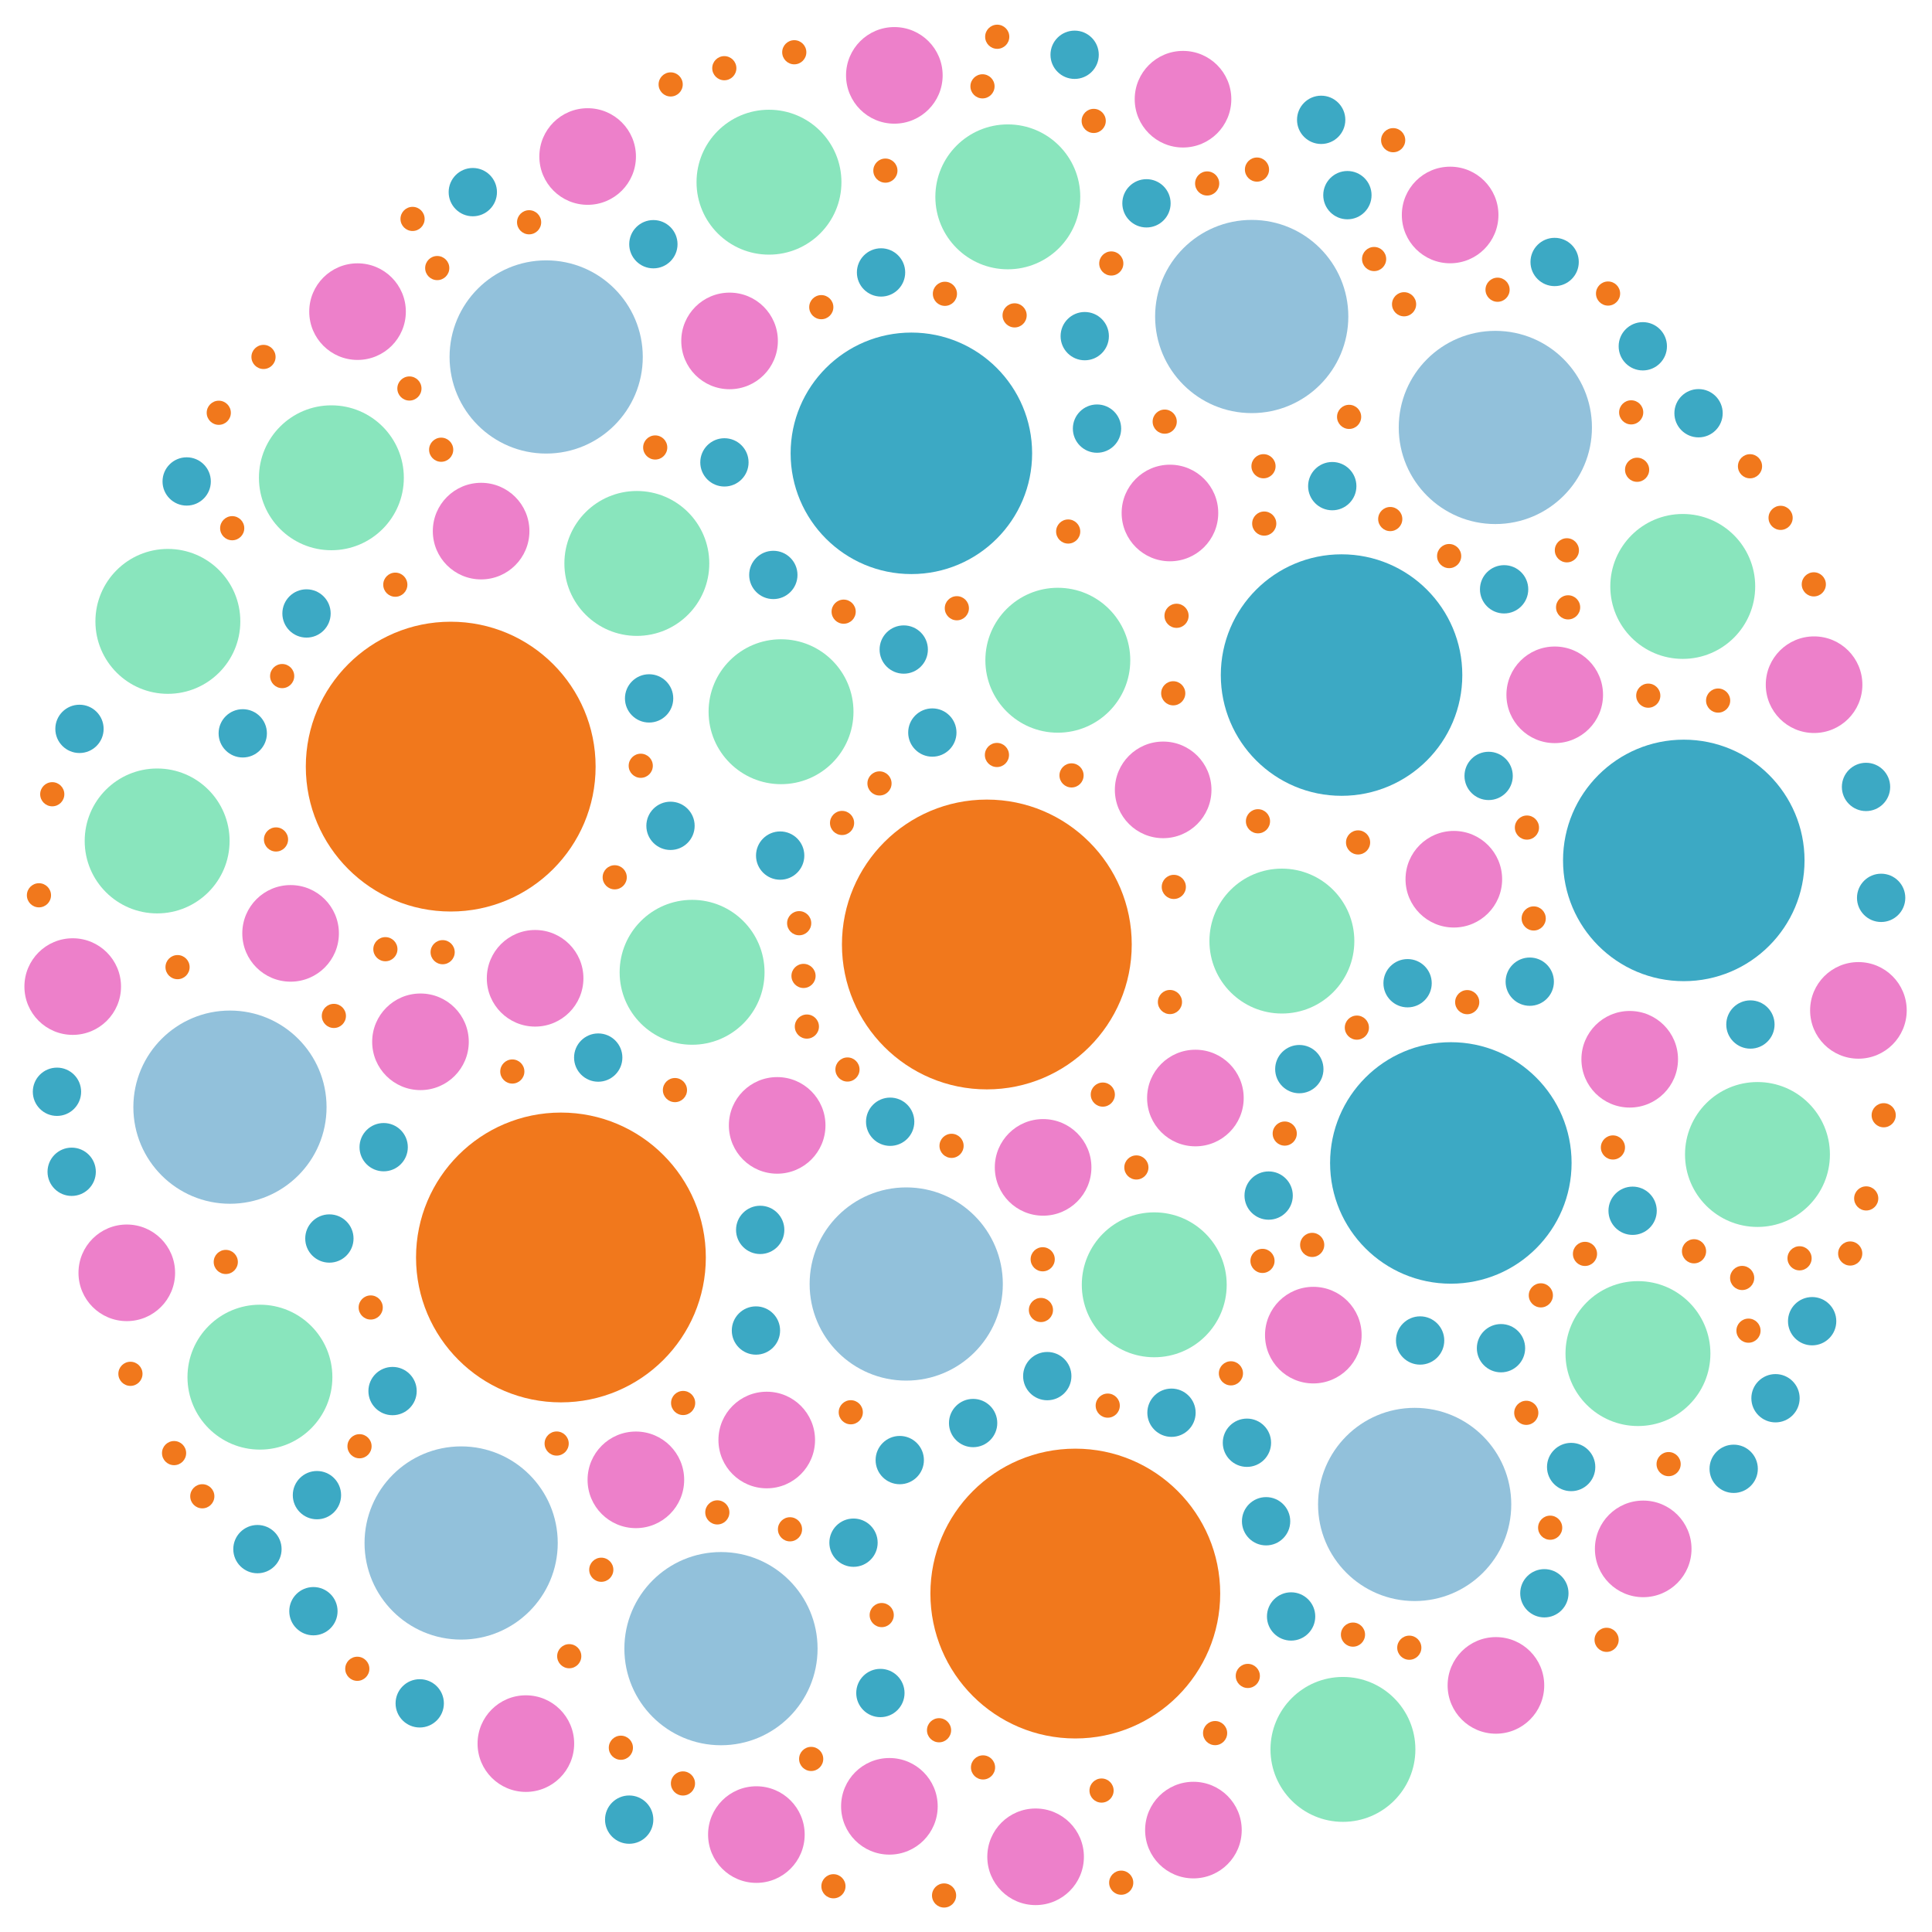 <?xml version="1.0" encoding="utf-8" ?>
<svg version="1.2" width="80mm" height="80mm" viewBox="0 0 80 80" xmlns="http://www.w3.org/2000/svg" xmlns:xlink="http://www.w3.org/1999/xlink">
    <defs />
    <g id="items" />
    <circle cx="40.863" cy="39.109" fill="#f1781c" fill-opacity="1" r="6" />
    <circle cx="23.227" cy="52.069" fill="#f1781c" fill-opacity="1" r="6" />
    <circle cx="44.526" cy="65.986" fill="#f1781c" fill-opacity="1" r="6" />
    <circle cx="18.663" cy="31.744" fill="#f1781c" fill-opacity="1" r="6" />
    <circle cx="60.076" cy="48.155" fill="#3ca9c4" fill-opacity="1" r="5" />
    <circle cx="37.738" cy="18.771" fill="#3ca9c4" fill-opacity="1" r="5" />
    <circle cx="55.551" cy="27.953" fill="#3ca9c4" fill-opacity="1" r="5" />
    <circle cx="69.722" cy="35.628" fill="#3ca9c4" fill-opacity="1" r="5" />
    <circle cx="51.831" cy="13.106" fill="#92c1db" fill-opacity="1" r="4" />
    <circle cx="22.616" cy="14.781" fill="#92c1db" fill-opacity="1" r="4" />
    <circle cx="29.854" cy="68.267" fill="#92c1db" fill-opacity="1" r="4" />
    <circle cx="58.578" cy="62.296" fill="#92c1db" fill-opacity="1" r="4" />
    <circle cx="9.522" cy="45.845" fill="#92c1db" fill-opacity="1" r="4" />
    <circle cx="37.525" cy="53.168" fill="#92c1db" fill-opacity="1" r="4" />
    <circle cx="61.919" cy="17.7" fill="#92c1db" fill-opacity="1" r="4" />
    <circle cx="19.095" cy="63.892" fill="#92c1db" fill-opacity="1" r="4" />
    <circle cx="47.795" cy="53.201" fill="#89e5bd" fill-opacity="1" r="3" />
    <circle cx="41.731" cy="8.151" fill="#89e5bd" fill-opacity="1" r="3" />
    <circle cx="32.341" cy="29.471" fill="#89e5bd" fill-opacity="1" r="3" />
    <circle cx="31.842" cy="7.544" fill="#89e5bd" fill-opacity="1" r="3" />
    <circle cx="72.773" cy="47.805" fill="#89e5bd" fill-opacity="1" r="3" />
    <circle cx="67.824" cy="56.049" fill="#89e5bd" fill-opacity="1" r="3" />
    <circle cx="10.763" cy="57.025" fill="#89e5bd" fill-opacity="1" r="3" />
    <circle cx="28.658" cy="40.261" fill="#89e5bd" fill-opacity="1" r="3" />
    <circle cx="13.722" cy="19.784" fill="#89e5bd" fill-opacity="1" r="3" />
    <circle cx="6.507" cy="34.822" fill="#89e5bd" fill-opacity="1" r="3" />
    <circle cx="53.08" cy="38.968" fill="#89e5bd" fill-opacity="1" r="3" />
    <circle cx="69.679" cy="24.283" fill="#89e5bd" fill-opacity="1" r="3" />
    <circle cx="43.802" cy="27.339" fill="#89e5bd" fill-opacity="1" r="3" />
    <circle cx="6.951" cy="25.73" fill="#89e5bd" fill-opacity="1" r="3" />
    <circle cx="55.608" cy="72.439" fill="#89e5bd" fill-opacity="1" r="3" />
    <circle cx="26.37" cy="23.331" fill="#89e5bd" fill-opacity="1" r="3" />
    <circle cx="36.828" cy="74.796" fill="#ed80ca" fill-opacity="1" r="2" />
    <circle cx="17.411" cy="43.139" fill="#ed80ca" fill-opacity="1" r="2" />
    <circle cx="31.749" cy="59.628" fill="#ed80ca" fill-opacity="1" r="2" />
    <circle cx="48.445" cy="21.242" fill="#ed80ca" fill-opacity="1" r="2" />
    <circle cx="49.499" cy="45.467" fill="#ed80ca" fill-opacity="1" r="2" />
    <circle cx="60.2" cy="36.407" fill="#ed80ca" fill-opacity="1" r="2" />
    <circle cx="32.181" cy="46.6" fill="#ed80ca" fill-opacity="1" r="2" />
    <circle cx="48.986" cy="4.108" fill="#ed80ca" fill-opacity="1" r="2" />
    <circle cx="68.042" cy="64.136" fill="#ed80ca" fill-opacity="1" r="2" />
    <circle cx="60.047" cy="8.902" fill="#ed80ca" fill-opacity="1" r="2" />
    <circle cx="21.775" cy="72.199" fill="#ed80ca" fill-opacity="1" r="2" />
    <circle cx="54.382" cy="55.285" fill="#ed80ca" fill-opacity="1" r="2" />
    <circle cx="42.882" cy="76.886" fill="#ed80ca" fill-opacity="1" r="2" />
    <circle cx="49.417" cy="75.78" fill="#ed80ca" fill-opacity="1" r="2" />
    <circle cx="24.333" cy="6.481" fill="#ed80ca" fill-opacity="1" r="2" />
    <circle cx="76.953" cy="41.838" fill="#ed80ca" fill-opacity="1" r="2" />
    <circle cx="64.378" cy="28.771" fill="#ed80ca" fill-opacity="1" r="2" />
    <circle cx="48.164" cy="32.707" fill="#ed80ca" fill-opacity="1" r="2" />
    <circle cx="30.21" cy="14.117" fill="#ed80ca" fill-opacity="1" r="2" />
    <circle cx="26.33" cy="61.277" fill="#ed80ca" fill-opacity="1" r="2" />
    <circle cx="3.011" cy="40.852" fill="#ed80ca" fill-opacity="1" r="2" />
    <circle cx="61.943" cy="69.789" fill="#ed80ca" fill-opacity="1" r="2" />
    <circle cx="5.25" cy="52.705" fill="#ed80ca" fill-opacity="1" r="2" />
    <circle cx="19.922" cy="21.992" fill="#ed80ca" fill-opacity="1" r="2" />
    <circle cx="12.033" cy="38.649" fill="#ed80ca" fill-opacity="1" r="2" />
    <circle cx="14.805" cy="12.904" fill="#ed80ca" fill-opacity="1" r="2" />
    <circle cx="67.483" cy="43.862" fill="#ed80ca" fill-opacity="1" r="2" />
    <circle cx="75.117" cy="28.352" fill="#ed80ca" fill-opacity="1" r="2" />
    <circle cx="43.193" cy="48.339" fill="#ed80ca" fill-opacity="1" r="2" />
    <circle cx="37.033" cy="3.121" fill="#ed80ca" fill-opacity="1" r="2" />
    <circle cx="22.158" cy="40.509" fill="#ed80ca" fill-opacity="1" r="2" />
    <circle cx="31.32" cy="75.966" fill="#ed80ca" fill-opacity="1" r="2" />
    <circle cx="35.342" cy="63.879" fill="#3ca9c4" fill-opacity="1" r="1" />
    <circle cx="27.764" cy="34.196" fill="#3ca9c4" fill-opacity="1" r="1" />
    <circle cx="10.66" cy="64.146" fill="#3ca9c4" fill-opacity="1" r="1" />
    <circle cx="44.917" cy="13.919" fill="#3ca9c4" fill-opacity="1" r="1" />
    <circle cx="51.633" cy="59.741" fill="#3ca9c4" fill-opacity="1" r="1" />
    <circle cx="54.707" cy="4.962" fill="#3ca9c4" fill-opacity="1" r="1" />
    <circle cx="70.333" cy="17.111" fill="#3ca9c4" fill-opacity="1" r="1" />
    <circle cx="75.037" cy="54.708" fill="#3ca9c4" fill-opacity="1" r="1" />
    <circle cx="55.166" cy="20.13" fill="#3ca9c4" fill-opacity="1" r="1" />
    <circle cx="13.639" cy="51.284" fill="#3ca9c4" fill-opacity="1" r="1" />
    <circle cx="63.344" cy="40.649" fill="#3ca9c4" fill-opacity="1" r="1" />
    <circle cx="37.257" cy="60.459" fill="#3ca9c4" fill-opacity="1" r="1" />
    <circle cx="38.606" cy="30.333" fill="#3ca9c4" fill-opacity="1" r="1" />
    <circle cx="32.305" cy="35.428" fill="#3ca9c4" fill-opacity="1" r="1" />
    <circle cx="62.153" cy="55.826" fill="#3ca9c4" fill-opacity="1" r="1" />
    <circle cx="26.053" cy="75.347" fill="#3ca9c4" fill-opacity="1" r="1" />
    <circle cx="43.365" cy="56.982" fill="#3ca9c4" fill-opacity="1" r="1" />
    <circle cx="53.462" cy="66.934" fill="#3ca9c4" fill-opacity="1" r="1" />
    <circle cx="36.482" cy="11.281" fill="#3ca9c4" fill-opacity="1" r="1" />
    <circle cx="36.455" cy="70.104" fill="#3ca9c4" fill-opacity="1" r="1" />
    <circle cx="37.422" cy="26.896" fill="#3ca9c4" fill-opacity="1" r="1" />
    <circle cx="52.532" cy="49.506" fill="#3ca9c4" fill-opacity="1" r="1" />
    <circle cx="44.498" cy="2.268" fill="#3ca9c4" fill-opacity="1" r="1" />
    <circle cx="67.603" cy="50.135" fill="#3ca9c4" fill-opacity="1" r="1" />
    <circle cx="29.997" cy="19.146" fill="#3ca9c4" fill-opacity="1" r="1" />
    <circle cx="62.282" cy="24.402" fill="#3ca9c4" fill-opacity="1" r="1" />
    <circle cx="19.578" cy="7.956" fill="#3ca9c4" fill-opacity="1" r="1" />
    <circle cx="16.255" cy="57.601" fill="#3ca9c4" fill-opacity="1" r="1" />
    <circle cx="45.425" cy="17.748" fill="#3ca9c4" fill-opacity="1" r="1" />
    <circle cx="12.692" cy="25.402" fill="#3ca9c4" fill-opacity="1" r="1" />
    <circle cx="77.894" cy="37.178" fill="#3ca9c4" fill-opacity="1" r="1" />
    <circle cx="64.374" cy="10.848" fill="#3ca9c4" fill-opacity="1" r="1" />
    <circle cx="10.052" cy="30.366" fill="#3ca9c4" fill-opacity="1" r="1" />
    <circle cx="32.022" cy="23.807" fill="#3ca9c4" fill-opacity="1" r="1" />
    <circle cx="58.285" cy="40.713" fill="#3ca9c4" fill-opacity="1" r="1" />
    <circle cx="71.788" cy="60.82" fill="#3ca9c4" fill-opacity="1" r="1" />
    <circle cx="15.887" cy="47.502" fill="#3ca9c4" fill-opacity="1" r="1" />
    <circle cx="26.878" cy="28.919" fill="#3ca9c4" fill-opacity="1" r="1" />
    <circle cx="77.268" cy="32.585" fill="#3ca9c4" fill-opacity="1" r="1" />
    <circle cx="7.73" cy="19.936" fill="#3ca9c4" fill-opacity="1" r="1" />
    <circle cx="2.968" cy="48.521" fill="#3ca9c4" fill-opacity="1" r="1" />
    <circle cx="47.473" cy="8.419" fill="#3ca9c4" fill-opacity="1" r="1" />
    <circle cx="31.302" cy="55.094" fill="#3ca9c4" fill-opacity="1" r="1" />
    <circle cx="36.86" cy="46.449" fill="#3ca9c4" fill-opacity="1" r="1" />
    <circle cx="65.058" cy="60.746" fill="#3ca9c4" fill-opacity="1" r="1" />
    <circle cx="68.025" cy="14.339" fill="#3ca9c4" fill-opacity="1" r="1" />
    <circle cx="73.52" cy="57.898" fill="#3ca9c4" fill-opacity="1" r="1" />
    <circle cx="17.38" cy="70.532" fill="#3ca9c4" fill-opacity="1" r="1" />
    <circle cx="27.055" cy="10.112" fill="#3ca9c4" fill-opacity="1" r="1" />
    <circle cx="3.291" cy="30.181" fill="#3ca9c4" fill-opacity="1" r="1" />
    <circle cx="63.949" cy="65.974" fill="#3ca9c4" fill-opacity="1" r="1" />
    <circle cx="61.641" cy="32.129" fill="#3ca9c4" fill-opacity="1" r="1" />
    <circle cx="12.978" cy="66.716" fill="#3ca9c4" fill-opacity="1" r="1" />
    <circle cx="58.804" cy="55.507" fill="#3ca9c4" fill-opacity="1" r="1" />
    <circle cx="53.802" cy="44.27" fill="#3ca9c4" fill-opacity="1" r="1" />
    <circle cx="72.481" cy="42.423" fill="#3ca9c4" fill-opacity="1" r="1" />
    <circle cx="31.478" cy="50.927" fill="#3ca9c4" fill-opacity="1" r="1" />
    <circle cx="48.509" cy="58.498" fill="#3ca9c4" fill-opacity="1" r="1" />
    <circle cx="2.359" cy="45.208" fill="#3ca9c4" fill-opacity="1" r="1" />
    <circle cx="55.793" cy="8.081" fill="#3ca9c4" fill-opacity="1" r="1" />
    <circle cx="52.426" cy="62.992" fill="#3ca9c4" fill-opacity="1" r="1" />
    <circle cx="13.124" cy="61.911" fill="#3ca9c4" fill-opacity="1" r="1" />
    <circle cx="40.295" cy="58.925" fill="#3ca9c4" fill-opacity="1" r="1" />
    <circle cx="24.771" cy="43.792" fill="#3ca9c4" fill-opacity="1" r="1" />
    <circle cx="58.14" cy="12.599" fill="#f1781c" fill-opacity="1" r="0.5" />
    <circle cx="72.139" cy="52.918" fill="#f1781c" fill-opacity="1" r="0.5" />
    <circle cx="15.35" cy="54.14" fill="#f1781c" fill-opacity="1" r="0.5" />
    <circle cx="41.293" cy="1.522" fill="#f1781c" fill-opacity="1" r="0.5" />
    <circle cx="23.571" cy="68.58" fill="#f1781c" fill-opacity="1" r="0.5" />
    <circle cx="44.231" cy="22.009" fill="#f1781c" fill-opacity="1" r="0.5" />
    <circle cx="7.352" cy="40.047" fill="#f1781c" fill-opacity="1" r="0.5" />
    <circle cx="48.718" cy="25.499" fill="#f1781c" fill-opacity="1" r="0.5" />
    <circle cx="67.789" cy="19.452" fill="#f1781c" fill-opacity="1" r="0.5" />
    <circle cx="33.411" cy="42.508" fill="#f1781c" fill-opacity="1" r="0.5" />
    <circle cx="50.315" cy="71.764" fill="#f1781c" fill-opacity="1" r="0.5" />
    <circle cx="52.049" cy="7.022" fill="#f1781c" fill-opacity="1" r="0.5" />
    <circle cx="27.948" cy="45.138" fill="#f1781c" fill-opacity="1" r="0.5" />
    <circle cx="36.51" cy="66.877" fill="#f1781c" fill-opacity="1" r="0.5" />
    <circle cx="27.771" cy="3.496" fill="#f1781c" fill-opacity="1" r="0.5" />
    <circle cx="40.705" cy="73.185" fill="#f1781c" fill-opacity="1" r="0.5" />
    <circle cx="9.349" cy="52.255" fill="#f1781c" fill-opacity="1" r="0.5" />
    <circle cx="52.319" cy="19.306" fill="#f1781c" fill-opacity="1" r="0.5" />
    <circle cx="25.454" cy="36.327" fill="#f1781c" fill-opacity="1" r="0.5" />
    <circle cx="10.911" cy="14.78" fill="#f1781c" fill-opacity="1" r="0.5" />
    <circle cx="56.235" cy="34.883" fill="#f1781c" fill-opacity="1" r="0.5" />
    <circle cx="72.464" cy="19.307" fill="#f1781c" fill-opacity="1" r="0.5" />
    <circle cx="48.445" cy="41.492" fill="#f1781c" fill-opacity="1" r="0.5" />
    <circle cx="76.613" cy="51.905" fill="#f1781c" fill-opacity="1" r="0.5" />
    <circle cx="78" cy="46.18" fill="#f1781c" fill-opacity="1" r="0.5" />
    <circle cx="45.613" cy="74.143" fill="#f1781c" fill-opacity="1" r="0.5" />
    <circle cx="46.016" cy="10.91" fill="#f1781c" fill-opacity="1" r="0.5" />
    <circle cx="17.083" cy="9.065" fill="#f1781c" fill-opacity="1" r="0.5" />
    <circle cx="48.605" cy="36.725" fill="#f1781c" fill-opacity="1" r="0.5" />
    <circle cx="8.377" cy="61.958" fill="#f1781c" fill-opacity="1" r="0.5" />
    <circle cx="52.09" cy="34.007" fill="#f1781c" fill-opacity="1" r="0.5" />
    <circle cx="15.958" cy="39.304" fill="#f1781c" fill-opacity="1" r="0.5" />
    <circle cx="36.418" cy="32.44" fill="#f1781c" fill-opacity="1" r="0.5" />
    <circle cx="42.013" cy="13.059" fill="#f1781c" fill-opacity="1" r="0.5" />
    <circle cx="16.369" cy="24.211" fill="#f1781c" fill-opacity="1" r="0.5" />
    <circle cx="48.581" cy="28.708" fill="#f1781c" fill-opacity="1" r="0.5" />
    <circle cx="32.889" cy="2.164" fill="#f1781c" fill-opacity="1" r="0.5" />
    <circle cx="34.934" cy="25.328" fill="#f1781c" fill-opacity="1" r="0.5" />
    <circle cx="36.662" cy="7.065" fill="#f1781c" fill-opacity="1" r="0.5" />
    <circle cx="64.881" cy="22.787" fill="#f1781c" fill-opacity="1" r="0.5" />
    <circle cx="34.008" cy="12.719" fill="#f1781c" fill-opacity="1" r="0.5" />
    <circle cx="75.106" cy="24.197" fill="#f1781c" fill-opacity="1" r="0.5" />
    <circle cx="51.669" cy="69.397" fill="#f1781c" fill-opacity="1" r="0.5" />
    <circle cx="5.401" cy="56.887" fill="#f1781c" fill-opacity="1" r="0.5" />
    <circle cx="9.059" cy="17.092" fill="#f1781c" fill-opacity="1" r="0.5" />
    <circle cx="58.356" cy="68.228" fill="#f1781c" fill-opacity="1" r="0.5" />
    <circle cx="21.214" cy="44.369" fill="#f1781c" fill-opacity="1" r="0.5" />
    <circle cx="39.092" cy="78.488" fill="#f1781c" fill-opacity="1" r="0.5" />
    <circle cx="1.613" cy="37.072" fill="#f1781c" fill-opacity="1" r="0.5" />
    <circle cx="55.864" cy="17.262" fill="#f1781c" fill-opacity="1" r="0.5" />
    <circle cx="14.795" cy="69.101" fill="#f1781c" fill-opacity="1" r="0.5" />
    <circle cx="52.349" cy="21.68" fill="#f1781c" fill-opacity="1" r="0.5" />
    <circle cx="24.898" cy="65" fill="#f1781c" fill-opacity="1" r="0.5" />
    <circle cx="11.429" cy="34.76" fill="#f1781c" fill-opacity="1" r="0.5" />
    <circle cx="63.2" cy="58.502" fill="#f1781c" fill-opacity="1" r="0.5" />
    <circle cx="27.131" cy="18.529" fill="#f1781c" fill-opacity="1" r="0.5" />
    <circle cx="25.709" cy="72.37" fill="#f1781c" fill-opacity="1" r="0.5" />
    <circle cx="71.144" cy="29.009" fill="#f1781c" fill-opacity="1" r="0.5" />
    <circle cx="66.526" cy="67.902" fill="#f1781c" fill-opacity="1" r="0.5" />
    <circle cx="50.97" cy="56.867" fill="#f1781c" fill-opacity="1" r="0.5" />
    <circle cx="38.884" cy="71.646" fill="#f1781c" fill-opacity="1" r="0.5" />
    <circle cx="68.251" cy="28.806" fill="#f1781c" fill-opacity="1" r="0.5" />
    <circle cx="16.953" cy="16.087" fill="#f1781c" fill-opacity="1" r="0.5" />
    <circle cx="34.868" cy="34.077" fill="#f1781c" fill-opacity="1" r="0.5" />
    <circle cx="11.684" cy="27.995" fill="#f1781c" fill-opacity="1" r="0.5" />
    <circle cx="33.589" cy="72.834" fill="#f1781c" fill-opacity="1" r="0.5" />
    <circle cx="33.092" cy="38.228" fill="#f1781c" fill-opacity="1" r="0.5" />
    <circle cx="47.055" cy="48.342" fill="#f1781c" fill-opacity="1" r="0.5" />
    <circle cx="70.146" cy="51.813" fill="#f1781c" fill-opacity="1" r="0.5" />
    <circle cx="39.402" cy="47.447" fill="#f1781c" fill-opacity="1" r="0.5" />
    <circle cx="28.287" cy="58.095" fill="#f1781c" fill-opacity="1" r="0.5" />
    <circle cx="45.665" cy="45.325" fill="#f1781c" fill-opacity="1" r="0.5" />
    <circle cx="44.37" cy="32.108" fill="#f1781c" fill-opacity="1" r="0.5" />
    <circle cx="26.532" cy="31.709" fill="#f1781c" fill-opacity="1" r="0.5" />
    <circle cx="56.185" cy="42.552" fill="#f1781c" fill-opacity="1" r="0.5" />
    <circle cx="29.992" cy="2.824" fill="#f1781c" fill-opacity="1" r="0.5" />
    <circle cx="45.288" cy="5.007" fill="#f1781c" fill-opacity="1" r="0.5" />
    <circle cx="18.329" cy="39.428" fill="#f1781c" fill-opacity="1" r="0.5" />
    <circle cx="18.105" cy="11.1" fill="#f1781c" fill-opacity="1" r="0.5" />
    <circle cx="57.567" cy="21.493" fill="#f1781c" fill-opacity="1" r="0.5" />
    <circle cx="13.825" cy="42.067" fill="#f1781c" fill-opacity="1" r="0.5" />
    <circle cx="56.024" cy="67.686" fill="#f1781c" fill-opacity="1" r="0.5" />
    <circle cx="39.127" cy="12.166" fill="#f1781c" fill-opacity="1" r="0.5" />
    <circle cx="34.511" cy="78.106" fill="#f1781c" fill-opacity="1" r="0.5" />
    <circle cx="41.281" cy="31.262" fill="#f1781c" fill-opacity="1" r="0.5" />
    <circle cx="18.268" cy="18.622" fill="#f1781c" fill-opacity="1" r="0.5" />
    <circle cx="73.731" cy="21.443" fill="#f1781c" fill-opacity="1" r="0.5" />
    <circle cx="35.229" cy="58.479" fill="#f1781c" fill-opacity="1" r="0.5" />
    <circle cx="43.176" cy="52.144" fill="#f1781c" fill-opacity="1" r="0.5" />
    <circle cx="64.932" cy="25.149" fill="#f1781c" fill-opacity="1" r="0.5" />
    <circle cx="45.869" cy="58.204" fill="#f1781c" fill-opacity="1" r="0.5" />
    <circle cx="28.28" cy="73.849" fill="#f1781c" fill-opacity="1" r="0.5" />
    <circle cx="35.092" cy="44.286" fill="#f1781c" fill-opacity="1" r="0.5" />
    <circle cx="57.688" cy="5.805" fill="#f1781c" fill-opacity="1" r="0.5" />
    <circle cx="67.544" cy="17.075" fill="#f1781c" fill-opacity="1" r="0.5" />
    <circle cx="32.712" cy="63.325" fill="#f1781c" fill-opacity="1" r="0.5" />
    <circle cx="66.788" cy="47.514" fill="#f1781c" fill-opacity="1" r="0.5" />
    <circle cx="48.228" cy="17.459" fill="#f1781c" fill-opacity="1" r="0.5" />
    <circle cx="39.621" cy="25.186" fill="#f1781c" fill-opacity="1" r="0.5" />
    <circle cx="69.094" cy="60.626" fill="#f1781c" fill-opacity="1" r="0.5" />
    <circle cx="53.198" cy="46.939" fill="#f1781c" fill-opacity="1" r="0.5" />
    <circle cx="54.335" cy="51.549" fill="#f1781c" fill-opacity="1" r="0.5" />
    <circle cx="64.189" cy="63.259" fill="#f1781c" fill-opacity="1" r="0.5" />
    <circle cx="77.276" cy="49.624" fill="#f1781c" fill-opacity="1" r="0.5" />
    <circle cx="66.586" cy="12.155" fill="#f1781c" fill-opacity="1" r="0.5" />
    <circle cx="65.631" cy="51.921" fill="#f1781c" fill-opacity="1" r="0.5" />
    <circle cx="14.887" cy="59.886" fill="#f1781c" fill-opacity="1" r="0.5" />
    <circle cx="72.401" cy="55.1" fill="#f1781c" fill-opacity="1" r="0.5" />
    <circle cx="40.683" cy="3.575" fill="#f1781c" fill-opacity="1" r="0.5" />
    <circle cx="63.803" cy="53.638" fill="#f1781c" fill-opacity="1" r="0.5" />
    <circle cx="43.103" cy="54.244" fill="#f1781c" fill-opacity="1" r="0.5" />
    <circle cx="63.227" cy="34.268" fill="#f1781c" fill-opacity="1" r="0.5" />
    <circle cx="63.507" cy="38.031" fill="#f1781c" fill-opacity="1" r="0.5" />
    <circle cx="23.05" cy="59.774" fill="#f1781c" fill-opacity="1" r="0.5" />
    <circle cx="62.011" cy="11.997" fill="#f1781c" fill-opacity="1" r="0.5" />
    <circle cx="60.006" cy="23.026" fill="#f1781c" fill-opacity="1" r="0.5" />
    <circle cx="60.754" cy="41.497" fill="#f1781c" fill-opacity="1" r="0.5" />
    <circle cx="9.615" cy="21.872" fill="#f1781c" fill-opacity="1" r="0.5" />
    <circle cx="46.427" cy="77.958" fill="#f1781c" fill-opacity="1" r="0.5" />
    <circle cx="49.986" cy="7.597" fill="#f1781c" fill-opacity="1" r="0.5" />
    <circle cx="21.909" cy="9.204" fill="#f1781c" fill-opacity="1" r="0.5" />
    <circle cx="2.164" cy="32.888" fill="#f1781c" fill-opacity="1" r="0.5" />
    <circle cx="74.516" cy="52.104" fill="#f1781c" fill-opacity="1" r="0.5" />
    <circle cx="52.277" cy="52.211" fill="#f1781c" fill-opacity="1" r="0.5" />
    <circle cx="7.208" cy="60.17" fill="#f1781c" fill-opacity="1" r="0.5" />
    <circle cx="33.272" cy="40.411" fill="#f1781c" fill-opacity="1" r="0.5" />
    <circle cx="56.899" cy="10.726" fill="#f1781c" fill-opacity="1" r="0.5" />
    <circle cx="29.703" cy="62.625" fill="#f1781c" fill-opacity="1" r="0.5" />
</svg>
